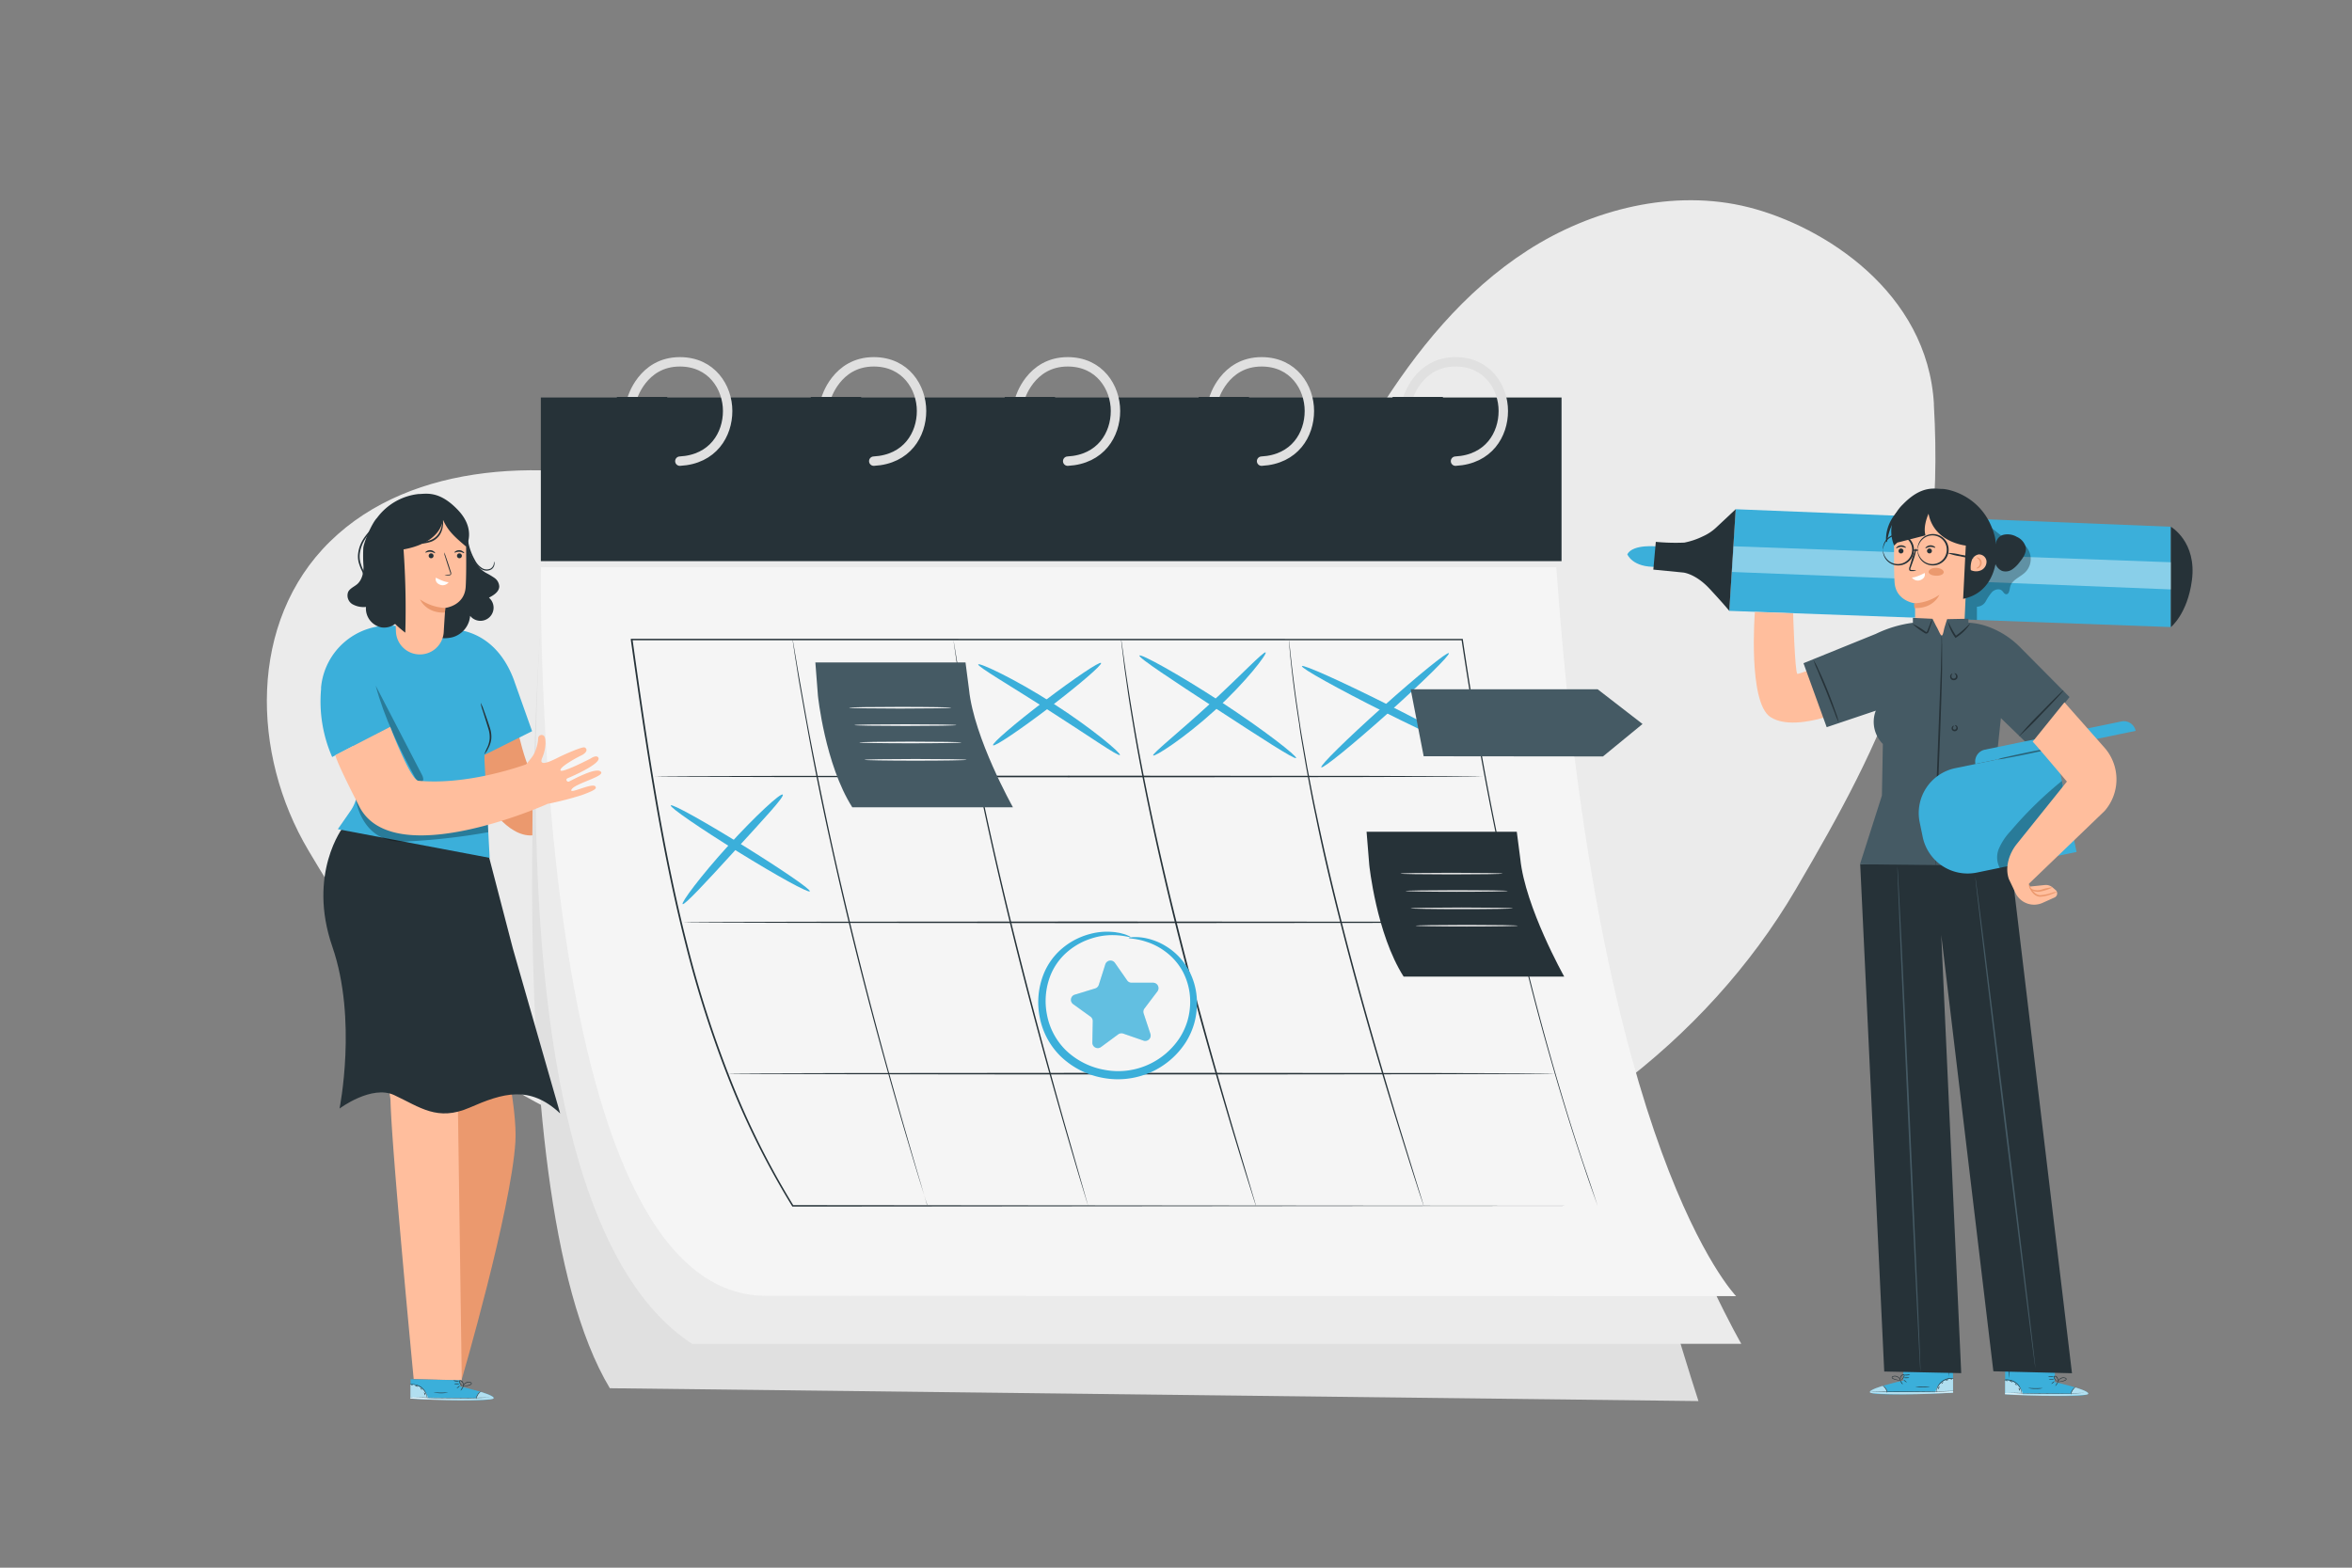 <svg xmlns="http://www.w3.org/2000/svg" viewBox="0 0 750 500"><rect x="0" y="0" width="750" height="500" fill="#808080" stroke="none"/><g id="freepik--background-simple--inject-8"><path d="M616.69,128.94c-2-35.83-35.19-56.79-59.09-62.83s-50.06.6-70.46,13.73S451.46,112,439,132c-13.9,22.37-26.22,47.88-50.58,60.13-21.28,10.7-47.38,8.7-70.61,2.5-36.5-9.74-69.51-28.83-105.94-38.83s-80.46-8.76-106.66,16.94c-26,25.49-25.15,67.69-6.87,98.48s39.57,62.61,72.23,80.14c38.63,20.74,82.21,39.21,125.73,48.06s97.91-2.6,140.69-14.18c57.06-15.44,107-52.8,135.59-101.5s48-87.46,44.08-154.84" style="fill:#ebebeb"></path></g><g id="freepik--Calendar--inject-8"><path d="M174.16,175.54s-18.73,202.21,20.3,267.22l347.14,4.1s-57.5-175.28-52.52-276.61Z" style="fill:#e0e0e0"></path><path d="M174.16,175.54s-22,208.51,46.55,253.07H555.27s-59.38-101.79-64.06-253.07Z" style="fill:#ebebeb"></path><rect x="172.46" y="126.78" width="325.48" height="52.19" style="fill:#263238"></rect><path d="M201.55,127.19s3.28-11.79,15.24-11.79c10.19,0,15.24,8.18,15.24,15.68s-4.63,15.43-15.24,16" style="fill:none;stroke:#e0e0e0;stroke-linecap:round;stroke-linejoin:round;stroke-width:3px"></path><rect x="196.71" y="126.6" width="16.06" height="7.17" style="fill:#263238"></rect><path d="M263.38,127.19s3.28-11.79,15.24-11.79c10.19,0,15.24,8.18,15.24,15.68s-4.63,15.43-15.24,16" style="fill:none;stroke:#e0e0e0;stroke-linecap:round;stroke-linejoin:round;stroke-width:3px"></path><rect x="258.55" y="126.6" width="16.06" height="7.17" style="fill:#263238"></rect><path d="M325.22,127.19s3.28-11.79,15.24-11.79c10.19,0,15.24,8.18,15.24,15.68s-4.63,15.43-15.24,16" style="fill:none;stroke:#e0e0e0;stroke-linecap:round;stroke-linejoin:round;stroke-width:3px"></path><rect x="320.38" y="126.6" width="16.06" height="7.17" style="fill:#263238"></rect><path d="M387.05,127.19s3.28-11.79,15.24-11.79c10.19,0,15.24,8.18,15.24,15.68s-4.63,15.43-15.24,16" style="fill:none;stroke:#e0e0e0;stroke-linecap:round;stroke-linejoin:round;stroke-width:3px"></path><rect x="382.22" y="126.6" width="16.06" height="7.17" style="fill:#263238"></rect><path d="M448.89,127.19s3.28-11.79,15.24-11.79c10.19,0,15.24,8.18,15.24,15.68s-4.63,15.43-15.24,16" style="fill:none;stroke:#e0e0e0;stroke-linecap:round;stroke-linejoin:round;stroke-width:3px"></path><rect x="444.05" y="126.6" width="16.06" height="7.17" style="fill:#263238"></rect><path d="M172.49,180.91s-3.6,232.37,71.72,232.37l309.39.11s-44.22-45.12-57.32-232.48Z" style="fill:#f5f5f5"></path><path d="M509.46,384.6c-.07-.2-.4-1.14-1.13-3.18s-1.86-5.16-3.21-9.26c-2.77-8.15-6.64-20.2-11.07-35.77-8.91-31.12-19.65-76.47-28-132.36l.21.18-262.33,0h-2.5l.26-.3c4.72,33.64,9.57,66.43,17.42,97.14a349.32,349.32,0,0,0,14.23,44.14A258.06,258.06,0,0,0,253,384.47l-.2-.11,256.65.24-256.65.23h-.13l-.07-.11a258.6,258.6,0,0,1-19.74-39.3,350.67,350.67,0,0,1-14.26-44.19c-7.87-30.75-12.72-63.55-17.45-97.2l0-.3h2.8l262.33.05h.18l0,.18c8.31,55.89,19,101.24,27.82,132.36,4.4,15.58,8.22,27.64,11,35.8S509.33,384.19,509.46,384.6Z" style="fill:#263238"></path><path d="M481.67,294.16c0,.15-59.08.26-131.94.26s-132-.11-132-.26,59.07-.26,132-.26S481.67,294,481.67,294.16Z" style="fill:#263238"></path><path d="M495.89,342.43c0,.14-59.1.26-132,.26s-132-.12-132-.26,59.08-.26,132-.26S495.89,342.28,495.89,342.43Z" style="fill:#263238"></path><path d="M472.74,247.65c0,.14-59.08.26-131.94.26s-132-.12-132-.26,59.07-.26,132-.26S472.74,247.5,472.74,247.65Z" style="fill:#263238"></path><path d="M295.8,384.6s-.06-.15-.16-.45-.25-.77-.43-1.34c-.38-1.21-.92-2.95-1.62-5.17-1.4-4.49-3.36-11-5.73-19.07-4.71-16.14-10.95-38.52-17-63.46-3-12.47-5.69-24.4-8-35.28s-4.2-20.71-5.67-29c-.77-4.14-1.4-7.89-2-11.18s-1-6.13-1.38-8.45-.63-4.11-.82-5.35c-.08-.6-.15-1.06-.2-1.4s-.05-.47-.05-.47a4.07,4.07,0,0,1,.11.46c.06.34.14.8.25,1.39l.91,5.33c.38,2.32.88,5.16,1.47,8.44s1.24,7,2,11.16c1.52,8.27,3.5,18.08,5.78,29s5,22.79,8,35.26c6,24.93,12.21,47.32,16.83,63.48,2.32,8.07,4.22,14.6,5.57,19.11.65,2.24,1.16,4,1.52,5.19l.38,1.36C295.77,384.44,295.8,384.6,295.8,384.6Z" style="fill:#263238"></path><path d="M347,384.6s-.06-.15-.16-.46l-.42-1.34-1.58-5.18c-1.37-4.49-3.29-11-5.63-19.09-4.64-16.16-10.92-38.53-17-63.45s-10.91-47.67-13.87-64.22c-.76-4.13-1.42-7.88-1.94-11.18s-1-6.13-1.35-8.46-.6-4.1-.78-5.35c-.08-.6-.14-1.06-.19-1.4S304,204,304,204s0,.15.1.47l.24,1.38c.21,1.25.5,3,.88,5.34s.86,5.16,1.43,8.45,1.24,7,2,11.16c3.05,16.52,7.86,39.25,14,64.16s12.32,47.28,16.87,63.46l5.48,19.15c.64,2.24,1.13,4,1.48,5.2l.37,1.36A3.43,3.43,0,0,1,347,384.6Z" style="fill:#263238"></path><path d="M400.5,384.6a4.69,4.69,0,0,1-.17-.45c-.1-.33-.25-.77-.44-1.34l-1.63-5.17c-1.43-4.48-3.42-11-5.85-19-4.8-16.12-11.29-38.44-17.49-63.35S364,247.56,361.28,231c-.69-4.14-1.3-7.9-1.76-11.21s-.9-6.15-1.17-8.49-.5-4.12-.65-5.38c-.07-.59-.12-1.06-.16-1.4s0-.47,0-.47,0,.15.08.47l.21,1.39c.18,1.25.43,3,.75,5.36s.75,5.18,1.26,8.48,1.12,7.05,1.83,11.19c2.82,16.58,7.54,39.34,13.78,64.23s12.63,47.23,17.35,63.37c2.39,8.05,4.33,14.56,5.68,19.09.66,2.24,1.18,4,1.54,5.2q.25.86.39,1.35C400.47,384.44,400.5,384.6,400.5,384.6Z" style="fill:#263238"></path><path d="M454,384.6a4.69,4.69,0,0,1-.17-.45l-.45-1.34c-.4-1.2-1-2.93-1.69-5.15-1.46-4.47-3.52-11-6-19-5-16.08-11.66-38.36-18-63.25-3.2-12.44-6-24.36-8.2-35.27-1.18-5.44-2.11-10.65-3-15.51q-.63-3.66-1.21-7.06c-.39-2.26-.75-4.44-1-6.52C411.62,214.4,411,204,411,204s0,.16.07.47.1.8.17,1.4c.14,1.26.33,3.07.59,5.39s.63,5.19,1.06,8.5,1,7.08,1.63,11.23c.3,2.08.68,4.26,1.08,6.52s.81,4.61,1.23,7.05c.95,4.85,1.9,10.05,3.08,15.48,2.27,10.89,5.05,22.81,8.24,35.25,6.35,24.87,13,47.16,17.86,63.26l5.86,19.05c.69,2.23,1.23,4,1.6,5.18.17.58.3,1,.4,1.35S454,384.6,454,384.6Z" style="fill:#263238"></path><path d="M260.82,221.88s2.25,21.91,10.95,35.59H323s-12.45-22.16-14-37.56l-1.12-8.63H260Z" style="fill:#455a64"></path><path d="M303.34,225.72c0,.15-7.29.26-16.29.26s-16.29-.11-16.29-.26,7.29-.26,16.29-.26S303.34,225.58,303.34,225.72Z" style="fill:#fafafa"></path><path d="M305,231.26c0,.15-7.29.26-16.29.26s-16.29-.11-16.29-.26,7.29-.26,16.29-.26S305,231.12,305,231.26Z" style="fill:#fafafa"></path><path d="M306.6,236.8c0,.14-7.29.26-16.29.26S274,236.94,274,236.8s7.29-.26,16.29-.26S306.6,236.66,306.6,236.8Z" style="fill:#fafafa"></path><path d="M308.23,242.34c0,.14-7.29.26-16.29.26s-16.29-.12-16.29-.26,7.29-.26,16.29-.26S308.23,242.19,308.23,242.34Z" style="fill:#fafafa"></path><path d="M436.63,275.89s2.25,21.91,10.95,35.58h51.21s-12.45-22.15-14-37.55l-1.12-8.64h-47.9Z" style="fill:#263238"></path><path d="M479.15,278.63c0,.15-7.29.26-16.29.26s-16.29-.11-16.29-.26,7.3-.26,16.29-.26S479.15,278.49,479.15,278.63Z" style="fill:#e0e0e0"></path><path d="M480.78,284.17c0,.14-7.29.26-16.29.26s-16.29-.12-16.29-.26,7.29-.26,16.29-.26S480.78,284,480.78,284.17Z" style="fill:#e0e0e0"></path><path d="M482.41,289.71c0,.14-7.29.26-16.29.26s-16.29-.12-16.29-.26,7.29-.26,16.29-.26S482.41,289.57,482.41,289.71Z" style="fill:#e0e0e0"></path><path d="M484,295.25c0,.14-7.29.26-16.29.26s-16.29-.12-16.29-.26,7.29-.26,16.29-.26S484,295.1,484,295.25Z" style="fill:#e0e0e0"></path><path d="M403.58,208.09c.53.43-6.1,9.26-16.12,18.4s-19.36,15-19.74,14.45,8.13-7.32,18-16.37S403,207.6,403.58,208.09Z" style="fill:#3BAFDA"></path><path d="M413.29,241.77c-.42.59-11.61-6.69-25.39-15.68s-24.93-16.32-24.56-17,12.16,5.73,26,14.77S413.7,241.19,413.29,241.77Z" style="fill:#3BAFDA"></path><path d="M316.66,237.7c-.44-.57,6.93-6.91,16.45-14.16s17.59-12.66,18-12.09-6.93,6.91-16.45,14.16S317.09,238.27,316.66,237.7Z" style="fill:#3BAFDA"></path><path d="M357.11,240.79c-.46.6-10.26-6.31-22.71-14.25s-22.8-14-22.46-14.63,11.33,4.4,23.87,12.44S357.54,240.25,357.11,240.79Z" style="fill:#3BAFDA"></path><path d="M359.93,299.15c0-.08.51-.2,1.51-.27a16.67,16.67,0,0,1,4.38.44,19.88,19.88,0,0,1,6.44,2.76,20.38,20.38,0,0,1,6.47,6.74,21.94,21.94,0,0,1,2.95,11,24.07,24.07,0,0,1-.8,6.34,23.35,23.35,0,0,1-2.74,6.23,25.76,25.76,0,0,1-26.21,11.43,26.16,26.16,0,0,1-13.8-7A23.74,23.74,0,0,1,331.46,324a24.39,24.39,0,0,1,1.2-13,20.92,20.92,0,0,1,6.78-9.11,22.63,22.63,0,0,1,8.38-4.07,20.51,20.51,0,0,1,7-.58,9.21,9.21,0,0,1,1.35.17c.42.07.81.12,1.17.21.71.2,1.31.34,1.78.53.93.38,1.4.62,1.37.7-.08.25-2-.58-5.72-.6a21.42,21.42,0,0,0-6.53,1,21.82,21.82,0,0,0-7.62,4.11,19.33,19.33,0,0,0-5.91,8.43,22.38,22.38,0,0,0-.86,11.8A21.44,21.44,0,0,0,339.91,335a23.79,23.79,0,0,0,12.47,6.25,23.23,23.23,0,0,0,13.82-1.71,23.53,23.53,0,0,0,9.92-8.45,21.14,21.14,0,0,0,2.55-5.54,22.15,22.15,0,0,0,.85-5.73,20.52,20.52,0,0,0-2.39-10,19.49,19.49,0,0,0-5.7-6.45,20.53,20.53,0,0,0-5.88-3C362.05,299.21,359.92,299.39,359.93,299.15Z" style="fill:#3BAFDA"></path><path d="M217.67,288.36c-.54-.45,5.76-9,14.61-18.7,8.7-9.53,16.68-16.87,17.32-16.22s-6.61,8.35-15.4,18S218.24,288.82,217.67,288.36Z" style="fill:#3BAFDA"></path><path d="M258.23,284.28c-.38.61-10.61-5-22.85-12.59s-21.86-14.2-21.48-14.81,10.49,5,22.74,12.59S258.61,283.67,258.23,284.28Z" style="fill:#3BAFDA"></path><path d="M355.51,307.08l3.91,5.61a1.68,1.68,0,0,0,1.42.74l6.84,0a1.73,1.73,0,0,1,1.39,2.77l-4.13,5.45a1.72,1.72,0,0,0-.26,1.58l2.15,6.49a1.72,1.72,0,0,1-2.2,2.17l-6.46-2.24a1.77,1.77,0,0,0-1.59.24l-5.51,4.06a1.72,1.72,0,0,1-2.74-1.43l.13-6.83a1.74,1.74,0,0,0-.72-1.44l-5.55-4a1.71,1.71,0,0,1,.5-3l6.55-2a1.74,1.74,0,0,0,1.14-1.13l2.07-6.51A1.73,1.73,0,0,1,355.51,307.08Z" style="fill:#3BAFDA"></path><path d="M462,208.33c.48.53-8.23,9.12-19.46,19.17s-20.72,17.76-21.2,17.22,8.23-9.11,19.46-19.16S461.51,207.79,462,208.33Z" style="fill:#3BAFDA"></path><path d="M468.52,239.22c-.32.64-12.53-4.83-27.26-12.21s-26.43-13.9-26.1-14.55,12.52,4.83,27.26,12.22S468.84,238.58,468.52,239.22Z" style="fill:#3BAFDA"></path><polygon points="449.83 219.84 509.46 219.84 523.77 230.91 511.15 241.26 453.98 241.2 449.83 219.84" style="fill:#455a64"></polygon><path d="M355.51,307.08l3.91,5.61a1.68,1.68,0,0,0,1.42.74l6.84,0a1.73,1.73,0,0,1,1.39,2.77l-4.13,5.45a1.72,1.72,0,0,0-.26,1.58l2.15,6.49a1.72,1.72,0,0,1-2.2,2.17l-6.46-2.24a1.77,1.77,0,0,0-1.59.24l-5.51,4.06a1.72,1.72,0,0,1-2.74-1.43l.13-6.83a1.74,1.74,0,0,0-.72-1.44l-5.55-4a1.71,1.71,0,0,1,.5-3l6.55-2a1.74,1.74,0,0,0,1.14-1.13l2.07-6.51A1.73,1.73,0,0,1,355.51,307.08Z" style="fill:#fff;opacity:0.2"></path></g><g id="freepik--character-2--inject-8"><path d="M606.92,440.3l.05-8.42h15.77l.06,12.31-1,.07c-4.35.24-22.14.94-25,.06C593.53,443.32,606.92,440.3,606.92,440.3Z" style="fill:#3BAFDA"></path><g style="opacity:0.6"><path d="M617.1,444.26a5.44,5.44,0,0,1,2-3.36,5.33,5.33,0,0,1,3.68-1.15v4.41Z" style="fill:#fff"></path></g><g style="opacity:0.6"><path d="M600.4,442s-4.69,1.36-4.1,2.13,18.58.75,26.52,0l0-.35-21,.21S601.32,442,600.4,442Z" style="fill:#fff"></path></g><path d="M622.91,443.7l-.27,0-.78,0-2.87.12c-2.42.09-5.76.17-9.46.18s-7-.06-9.46-.14l-2.86-.11-.78-.05-.27,0h1.05l2.87.06c2.42,0,5.76.09,9.45.08s7-.07,9.46-.12l2.87-.07h1Z" style="fill:#263238"></path><path d="M601.8,444.33a6.31,6.31,0,0,0-.54-1.36,7.08,7.08,0,0,0-1-1.1,2.14,2.14,0,0,1,1.14,1A2.11,2.11,0,0,1,601.8,444.33Z" style="fill:#263238"></path><path d="M606.75,441.6s-.27-.24-.5-.61-.38-.67-.33-.7.26.24.49.6A1.75,1.75,0,0,1,606.75,441.6Z" style="fill:#263238"></path><path d="M608,440.92s-.29-.13-.56-.37-.46-.47-.43-.51.28.13.56.37S608.06,440.88,608,440.92Z" style="fill:#263238"></path><path d="M608.83,439.43c0,.06-.37.1-.82.11s-.83,0-.83-.09a1.89,1.89,0,0,1,.83-.1A1.86,1.86,0,0,1,608.83,439.43Z" style="fill:#263238"></path><path d="M609.11,438.38a1.63,1.63,0,0,1-.92.27,1.74,1.74,0,0,1-1-.12,4.34,4.34,0,0,1,.93-.07A5.22,5.22,0,0,1,609.11,438.38Z" style="fill:#263238"></path><path d="M606.21,440.22a3,3,0,0,1-1,0,6,6,0,0,1-1.08-.24,3.1,3.1,0,0,1-.62-.25.55.55,0,0,1-.25-.32.39.39,0,0,1,.16-.4,1.85,1.85,0,0,1,2.29.54,1.7,1.7,0,0,1,.33.67c.05.18,0,.28,0,.28a2.76,2.76,0,0,0-.46-.87,2,2,0,0,0-.87-.56,1.57,1.57,0,0,0-1.2.09c-.16.12-.1.31.08.41a2.64,2.64,0,0,0,.57.24,5.73,5.73,0,0,0,1,.27C605.83,440.19,606.21,440.19,606.21,440.22Z" style="fill:#263238"></path><path d="M606,440.27a1,1,0,0,1-.12-.7,1.75,1.75,0,0,1,.28-.74,1.05,1.05,0,0,1,.84-.52.4.4,0,0,1,.31.47.9.9,0,0,1-.17.45,3.33,3.33,0,0,1-.47.62,1.48,1.48,0,0,1-.58.41s.2-.18.48-.51a3.89,3.89,0,0,0,.42-.6c.14-.22.23-.6,0-.65s-.51.23-.67.43a1.68,1.68,0,0,0-.28.66A3.24,3.24,0,0,0,606,440.27Z" style="fill:#263238"></path><path d="M623,439.68s-.45,0-1.16.05a5.07,5.07,0,0,0-2.54,1,5.16,5.16,0,0,0-1.59,2.24c-.24.68-.26,1.13-.3,1.13a1.3,1.3,0,0,1,0-.32,5,5,0,0,1,.17-.85,4.82,4.82,0,0,1,4.24-3.39,4.6,4.6,0,0,1,.87,0A1.07,1.07,0,0,1,623,439.68Z" style="fill:#263238"></path><path d="M621.37,432.63a55.31,55.31,0,0,1,.09,6.48,55.31,55.31,0,0,1-.09-6.48Z" style="fill:#263238"></path><path d="M615.41,442.21a8.81,8.81,0,0,1-2.3.23,8.65,8.65,0,0,1-2.3-.18c0-.06,1,0,2.3,0S615.41,442.15,615.41,442.21Z" style="fill:#263238"></path><path d="M618.5,442.2s-.08.22-.18.46-.17.44-.22.44-.08-.25,0-.52S618.47,442.16,618.5,442.2Z" style="fill:#263238"></path><path d="M619.67,440.75s-.07.2-.23.37-.33.27-.36.23.06-.2.22-.37S619.63,440.71,619.67,440.75Z" style="fill:#263238"></path><path d="M621.33,440.09c0,.05-.22.05-.45.13s-.4.21-.44.17.09-.25.38-.35S621.35,440,621.33,440.09Z" style="fill:#263238"></path><path d="M622.52,439.77c0,.05-.07.13-.2.18s-.26.06-.28,0,.08-.13.21-.18S622.5,439.72,622.52,439.77Z" style="fill:#263238"></path><polygon points="553.46 162.41 692.24 168 692.24 200 551.41 194.83 553.46 162.41" style="fill:#3BAFDA"></polygon><path d="M528.68,174.31s-7.9-.94-9.77,2.46c0,0,1.6,4.32,9.43,4Z" style="fill:#3BAFDA"></path><path d="M528,172.82l-.79,8.85,9.51.93s3.91.32,8.42,5.17,6.29,7.06,6.29,7.06l2.05-32.42-6.25,5.86a15.26,15.26,0,0,1-4.22,2.79,23.73,23.73,0,0,1-5.93,2A67.88,67.88,0,0,1,528,172.82Z" style="fill:#263238"></path><path d="M692.24,168s8.37,4.79,6.7,17.17c-1.43,10.67-6.7,14.84-6.7,14.84Z" style="fill:#263238"></path><polygon points="552.8 174.23 692.24 179.33 692.24 187.99 552.28 182.42 552.8 174.23" style="fill:#fff;opacity:0.4"></polygon><g style="opacity:0.3"><path d="M633,167.69c2.17.16,3.62,2.26,5.53,3.31s4.18,1,6,2.07a6,6,0,0,1,1.2,9.52c-1.63,1.55-4.26,2.4-4.74,4.6-.21,1-.35,2.48-1.34,2.32-.55-.08-.82-.7-1.22-1.08-.85-.82-2.33-.46-3.18.36a16,16,0,0,0-2,2.94,3.36,3.36,0,0,1-2.85,1.78c0,1.32,0,2.91,0,4.23l-6.84-.34.77-27.85Z"></path></g><path d="M655.24,440.8l0-8.41H639.42l-.06,12.31,1,.06c4.35.25,22.13.94,25,.06C668.63,443.83,655.24,440.8,655.24,440.8Z" style="fill:#3BAFDA"></path><g style="opacity:0.6"><path d="M645.06,444.77a5.46,5.46,0,0,0-2-3.37,5.28,5.28,0,0,0-3.68-1.14v4.4Z" style="fill:#fff"></path></g><g style="opacity:0.6"><path d="M661.76,442.5s4.69,1.36,4.1,2.13-18.58.75-26.52.05l0-.36,21,.21S660.84,442.54,661.76,442.5Z" style="fill:#fff"></path></g><path d="M639.25,444.2a.94.94,0,0,0,.27,0l.78,0,2.87.13c2.42.09,5.76.17,9.46.18s7-.06,9.46-.14l2.86-.12.78,0,.27,0h-1l-2.87.05c-2.42.05-5.76.09-9.45.08s-7-.06-9.46-.12l-2.87-.06-.78,0Z" style="fill:#263238"></path><path d="M660.36,444.84a6.08,6.08,0,0,1,.54-1.37,7.08,7.08,0,0,1,1-1.1,2.19,2.19,0,0,0-1.14,1A2.1,2.1,0,0,0,660.36,444.84Z" style="fill:#263238"></path><path d="M655.41,442.1s.27-.24.5-.6.38-.68.33-.71-.26.24-.49.6S655.36,442.07,655.41,442.1Z" style="fill:#263238"></path><path d="M654.13,441.42s.29-.12.56-.37.46-.47.43-.51-.29.13-.56.37S654.1,441.39,654.13,441.42Z" style="fill:#263238"></path><path d="M653.33,439.94a1.86,1.86,0,0,0,.82.1A1.92,1.92,0,0,0,655,440c0-.06-.37-.1-.83-.11S653.33,439.88,653.33,439.94Z" style="fill:#263238"></path><path d="M653.05,438.89a1.77,1.77,0,0,0,.92.26,1.57,1.57,0,0,0,.95-.12A4.34,4.34,0,0,0,654,439,4.7,4.7,0,0,0,653.05,438.89Z" style="fill:#263238"></path><path d="M656,440.73a2.84,2.84,0,0,0,1,0,6.81,6.81,0,0,0,1.08-.23,3.44,3.44,0,0,0,.62-.26.53.53,0,0,0,.25-.31.41.41,0,0,0-.16-.41,1.85,1.85,0,0,0-2.29.54,2,2,0,0,0-.34.68.52.52,0,0,0,0,.27,2.67,2.67,0,0,1,.46-.86,1.78,1.78,0,0,1,.87-.56,1.52,1.52,0,0,1,1.2.08c.16.12.1.31-.08.42a3.25,3.25,0,0,1-.57.24,8,8,0,0,1-1,.27C656.33,440.69,656,440.7,656,440.73Z" style="fill:#263238"></path><path d="M656.21,440.78a1.09,1.09,0,0,0,.12-.71,1.8,1.8,0,0,0-.28-.74,1,1,0,0,0-.84-.51.4.4,0,0,0-.32.46,1.11,1.11,0,0,0,.18.46,3.59,3.59,0,0,0,.47.61,1.48,1.48,0,0,0,.58.41s-.2-.18-.48-.5a3.41,3.41,0,0,1-.42-.61c-.14-.22-.23-.6,0-.65s.51.23.67.44a1.59,1.59,0,0,1,.28.65A4.53,4.53,0,0,1,656.21,440.78Z" style="fill:#263238"></path><path d="M639.15,440.19s.45,0,1.16,0a5.07,5.07,0,0,1,2.54,1,5.18,5.18,0,0,1,1.59,2.25,10.71,10.71,0,0,1,.29,1.12s0-.11,0-.32a4.49,4.49,0,0,0-.18-.85,4.77,4.77,0,0,0-4.23-3.38,3.88,3.88,0,0,0-.87,0A1.07,1.07,0,0,0,639.15,440.19Z" style="fill:#263238"></path><path d="M640.79,433.13a29.91,29.91,0,0,0-.14,3.24,27,27,0,0,0,.05,3.24,55.31,55.31,0,0,0,.09-6.48Z" style="fill:#263238"></path><path d="M646.74,442.71a8.89,8.89,0,0,0,2.3.23,8.7,8.7,0,0,0,2.31-.18c0-.05-1,0-2.3,0S646.75,442.66,646.74,442.71Z" style="fill:#263238"></path><path d="M643.65,442.7s.09.22.19.46.17.45.22.44.08-.25,0-.52S643.69,442.67,643.65,442.7Z" style="fill:#263238"></path><path d="M642.49,441.25s.07.21.23.37.32.27.36.23-.06-.2-.22-.36S642.53,441.22,642.49,441.25Z" style="fill:#263238"></path><path d="M640.83,440.59c0,.05.22.05.45.13s.4.21.44.17-.09-.25-.38-.35S640.81,440.54,640.83,440.59Z" style="fill:#263238"></path><path d="M639.64,440.28c0,.05.07.13.2.18s.26.05.27,0-.07-.13-.2-.18S639.66,440.23,639.64,440.28Z" style="fill:#263238"></path><path d="M598.37,204.92s-24.45,10.34-25.23,10-1.35-19.29-1.35-19.29l-12.2-.45s-2.28,28.86,5,33.54c10,6.4,34.28-6.91,34.28-6.91Z" style="fill:#ffbe9d"></path><path d="M610.68,198.15c0-3.06,0-5.72,0-5.72s-6.17-.65-6.55-6.77,0-20.23,0-20.23l11.24-5.49,12.36,9.36-1.3,29.13a7.86,7.86,0,0,1-7.85,7.5h0A7.85,7.85,0,0,1,610.68,198.15Z" style="fill:#ffbe9d"></path><path d="M605.4,175.72a.79.79,0,1,0,.78-.78A.78.78,0,0,0,605.4,175.72Z" style="fill:#263238"></path><path d="M604.64,174.86c.1.11.68-.39,1.53-.43s1.47.36,1.56.25-.06-.24-.34-.43a2.06,2.06,0,0,0-1.26-.33,2,2,0,0,0-1.2.48C604.68,174.62,604.59,174.82,604.64,174.86Z" style="fill:#263238"></path><path d="M614.48,175.72a.78.78,0,1,0,.78-.78A.78.78,0,0,0,614.48,175.72Z" style="fill:#263238"></path><path d="M614,174.86c.1.11.68-.39,1.52-.43s1.48.36,1.57.25-.07-.24-.34-.43a2.09,2.09,0,0,0-2.47.15C614,174.62,613.94,174.82,614,174.86Z" style="fill:#263238"></path><path d="M611,182a4,4,0,0,1-1.39.13,1.94,1.94,0,0,1-.39,0,.57.57,0,0,1-.4-.35,1.37,1.37,0,0,1,.07-.93l.54-1.76a23.08,23.08,0,0,1,1.7-4.42,21.26,21.26,0,0,1-1.2,4.58L609.3,181a1.13,1.13,0,0,0-.13.62c0,.11.18.16.4.17C610.42,181.83,611,181.91,611,182Z" style="fill:#263238"></path><path d="M615,182.4c0,.7,1.09,1.2,2.39,1.23s2.39-.43,2.42-1.12-1-1.37-2.39-1.4S615,181.71,615,182.4Z" style="fill:#eb996e"></path><path d="M613.73,182.78c.86-.56-2.35,1.41-4.07,1.41a2.33,2.33,0,0,0,2.79.79C614.25,184.22,613.73,182.78,613.73,182.78Z" style="fill:#fff"></path><path d="M610.34,192.43a15.2,15.2,0,0,0,8.1-2.74s-1.84,4.5-8,4.24Z" style="fill:#eb996e"></path><path d="M636.72,174.4l0,1.09c-.13-1.13-.45-3.71-.63-4.41-3.34-12.76-14.55-15.14-16.77-15.14-2.38,0-6.54-1.3-12.61,5A11.79,11.79,0,0,0,604,174l1-.94,9-2.31c-.71-2.41.33-5.41.92-6.8l.06-.06c1.78,9.16,11.87,10.11,11.87,10.11L626,191C638,188.47,636.72,174.4,636.72,174.4Z" style="fill:#263238"></path><path d="M636.42,173.78a3.26,3.26,0,0,1,2.46-3.22,5.89,5.89,0,0,1,4.25.67,5,5,0,0,1,2.82,3.22c.34,1.76-.8,3.44-1.94,4.84a10,10,0,0,1-2.37,2.32,3.75,3.75,0,0,1-3.19.49,4,4,0,0,1-2-1.9,7.32,7.32,0,0,1,1.57-8.87" style="fill:#263238"></path><path d="M614.39,159.18a25.37,25.37,0,0,1-2.84.94,14.6,14.6,0,0,0-9.21,9.9c-.51,1.74-.57,2.9-.74,2.89s-.32-1.17,0-3.06a13.36,13.36,0,0,1,9.71-10.43C613.19,158.94,614.39,159.06,614.39,159.18Z" style="fill:#263238"></path><path d="M628.43,181.73a7.66,7.66,0,0,1,.32-3,2.87,2.87,0,0,1,2.21-1.9,2.42,2.42,0,0,1,2.48,2,3,3,0,0,1-1.51,2.94,3.9,3.9,0,0,1-3.4.1" style="fill:#ffbe9d"></path><path d="M630.23,181.25c0-.08.24-.16.53-.42a1.81,1.81,0,0,0,.63-1.27,1.76,1.76,0,0,0-.58-1.29c-.28-.27-.53-.37-.51-.45s.31-.1.73.15a1.83,1.83,0,0,1-.06,3.16C630.54,181.36,630.23,181.31,630.23,181.25Z" style="fill:#eb996e"></path><path d="M611.47,175.33s0-.1,0-.3a3.61,3.61,0,0,1,.09-.89,4.78,4.78,0,0,1,1.73-2.76,5,5,0,0,1,4.73-.77,5,5,0,0,1,0,9.45,5,5,0,0,1-4.73-.77,4.78,4.78,0,0,1-1.73-2.76,3.61,3.61,0,0,1-.09-.89c0-.2,0-.31,0-.31s0,.43.25,1.15a4.76,4.76,0,0,0,1.76,2.52,4.57,4.57,0,1,0,0-7.33,4.76,4.76,0,0,0-1.76,2.52C611.52,174.91,611.52,175.34,611.47,175.33Z" style="fill:#263238"></path><path d="M600.42,175.33s0-.1,0-.3a3.61,3.61,0,0,1,.09-.89,4.78,4.78,0,0,1,1.73-2.76,5,5,0,0,1,4.73-.77,5,5,0,0,1,0,9.45,5,5,0,0,1-4.73-.77,4.78,4.78,0,0,1-1.73-2.76,3.61,3.61,0,0,1-.09-.89c0-.2,0-.31,0-.31s0,.43.25,1.15a4.79,4.79,0,0,0,1.75,2.52,4.63,4.63,0,0,0,4.35.61,4.56,4.56,0,0,0,0-8.55,4.63,4.63,0,0,0-4.35.61,4.79,4.79,0,0,0-1.75,2.52C600.46,174.91,600.47,175.34,600.42,175.33Z" style="fill:#263238"></path><path d="M610,175.49c0-.15.39-.26.88-.26s.88.11.88.26-.4.26-.88.26S610,175.63,610,175.49Z" style="fill:#263238"></path><path d="M620.9,176.34a18.35,18.35,0,0,1,4.29.58,18.16,18.16,0,0,1,4.2,1.09,17.78,17.78,0,0,1-4.3-.58A18.16,18.16,0,0,1,620.9,176.34Z" style="fill:#263238"></path><polyline points="593.18 275.7 600.84 437.43 625.39 437.95 619.02 298.19 635.64 437.36 660.71 437.98 641.09 273.93" style="fill:#263238"></polyline><path d="M612.4,437.68c-.14,0-1.91-36.14-3.94-80.73s-3.57-80.74-3.42-80.75S607,312.33,609,356.93,612.55,437.67,612.4,437.68Z" style="fill:#455a64"></path><path d="M649.05,436.37c-.15,0-4.56-35.08-9.86-78.39s-9.48-78.44-9.33-78.46,4.55,35.08,9.85,78.4S649.19,436.36,649.05,436.37Z" style="fill:#455a64"></path><path d="M647.35,238.05l12.58-15.73-15.46-15.59h0a27.67,27.67,0,0,0-10.67-6.91,22,22,0,0,0-6.12-1.23v-1.25l-6.78.13s-.35,1.07-.72,2.28c-.36,1-.54,2.94-1,2.94s-1.12-2-1.78-3l-1.16-2.33-6.26-.3v1.57a38.24,38.24,0,0,0-11.8,3.53h0l-23.09,9.36,7.4,20.41,15.66-5.27c-.1.28-.21.56-.29.85a10,10,0,0,0,2.54,9.77l-.3,16.46-7,21.92,47.91.5-5.45-23.67,2.48-23.46Z" style="fill:#455a64"></path><path d="M616.11,197.63a4.09,4.09,0,0,1-.33,1.45l-.49,1.51c-.11.29-.19.57-.33.91a.92.92,0,0,1-.42.5.74.74,0,0,1-.73-.05,24.31,24.31,0,0,1-4-3,24.71,24.71,0,0,1,4.29,2.56c.37.35.55-.54.78-1.06l.6-1.48A4.47,4.47,0,0,1,616.11,197.63Z" style="fill:#263238"></path><path d="M628.24,198.91a13.92,13.92,0,0,1-4.1,4.17l-.35.25-.21.15-.15-.22a12.73,12.73,0,0,1-2.25-4.94c.14,0,1,2.19,2.68,4.65l-.36-.07.33-.24C626.43,200.8,628.12,198.81,628.24,198.91Z" style="fill:#263238"></path><path d="M617.22,276a3.52,3.52,0,0,1-.06-.74c0-.54,0-1.25-.07-2.14,0-1.85,0-4.54,0-7.86.12-6.64.43-15.8.82-25.92s.73-19.23,1-25.91c.08-3.28.15-6,.2-7.86q0-1.33,0-2.13a3.39,3.39,0,0,1,.05-.75s0,.26.06.74,0,1.25.07,2.14c0,1.86,0,4.55,0,7.86-.12,6.64-.43,15.81-.83,25.93s-.72,19.23-1,25.91c-.09,3.27-.16,5.94-.21,7.85,0,.89,0,1.6,0,2.14A4.2,4.2,0,0,1,617.22,276Z" style="fill:#263238"></path><path d="M623.21,214.76c0-.06.41-.13.78.35a1.15,1.15,0,0,1,.2,1,1.18,1.18,0,0,1-1,.82,1.16,1.16,0,0,1-1.17-.5,1.19,1.19,0,0,1-.1-1c.22-.56.65-.62.65-.56s-.23.24-.29.66a.91.91,0,0,0,.14.65.73.73,0,0,0,.69.24.7.7,0,0,0,.59-.44.88.88,0,0,0-.05-.66C623.5,214.92,623.19,214.84,623.21,214.76Z" style="fill:#263238"></path><path d="M623.37,231.32c0-.06.36-.12.7.28a1.07,1.07,0,0,1,.21.86,1,1,0,0,1-.83.75,1,1,0,0,1-1-.45.93.93,0,0,1,0-.9c.28-.47.7-.4.67-.33s-.24.15-.34.48a.5.5,0,0,0,.58.69.59.59,0,0,0,.4-.9C623.61,231.49,623.36,231.4,623.37,231.32Z" style="fill:#263238"></path><path d="M586.33,230.43a21,21,0,0,1-1.22-2.9c-.76-1.95-1.72-4.37-2.77-7.05l-2.9-7a20.6,20.6,0,0,1-1.14-2.93,17.19,17.19,0,0,1,1.47,2.78c.84,1.75,1.94,4.21,3.05,7s2,5.28,2.64,7.13A16.29,16.29,0,0,1,586.33,230.43Z" style="fill:#263238"></path><path d="M658,220.19c.1.1-3,3.5-7,7.58a102,102,0,0,1-7.34,7.22,100.23,100.23,0,0,1,7-7.58C654.6,223.33,657.89,220.09,658,220.19Z" style="fill:#263238"></path><path d="M633.24,236.34H638A14.62,14.62,0,0,1,652.66,251v32.42a0,0,0,0,1,0,0h-34a0,0,0,0,1,0,0V251A14.62,14.62,0,0,1,633.24,236.34Z" transform="translate(509.75 934.93) rotate(-101.67)" style="fill:#3BAFDA"></path><path d="M681,233.1l-51.08,10.56h0a3.86,3.86,0,0,1,3-4.56l43.53-9a3.86,3.86,0,0,1,4.56,3Z" style="fill:#3BAFDA"></path><g style="opacity:0.4"><path d="M655.94,238.27a15.64,15.64,0,0,1-2.74.75c-1.7.41-4.06.92-6.67,1.47s-5,1-6.72,1.31a15.56,15.56,0,0,1-2.81.4,15.05,15.05,0,0,1,2.73-.76c1.71-.4,4.07-.92,6.68-1.46s5-1,6.71-1.31A15.71,15.71,0,0,1,655.94,238.27Z"></path></g><g style="opacity:0.3"><path d="M657.86,251.41c-.12-.79-.24-1.58-.35-2.36a123,123,0,0,0-16.43,16.08,19.27,19.27,0,0,0-3.63,5.43,7.17,7.17,0,0,0,.27,6.33l13.27-3Z"></path></g><path d="M671.13,258.63a15.32,15.32,0,0,0-.07-20.19L658.3,224l-10.13,12.55c.45.3,10.92,12.73,10.92,12.73l-16,19.93c-2.46,3.08-3.8,7.4-2.52,11.13l2.13,4.47a6.58,6.58,0,0,0,8.61,3.16l3.83-1.72a1.42,1.42,0,0,0,.36-2.37l-.94-.81a3.27,3.27,0,0,0-2.49-.8l-4.87.5-.23-.9h0Z" style="fill:#ffbe9d"></path><path d="M655.92,284.51a10.7,10.7,0,0,1-1.54.58,11.12,11.12,0,0,1-3.92.92,3.24,3.24,0,0,1-2.06-1,5.36,5.36,0,0,1-1.06-1.51,2.62,2.62,0,0,1-.37-1.63c.09,0,.18.61.69,1.46a5.89,5.89,0,0,0,1.07,1.33,3,3,0,0,0,1.76.86,15,15,0,0,0,3.78-.75A3.52,3.52,0,0,1,655.92,284.51Z" style="fill:#eb996e"></path><path d="M654.56,283a13.9,13.9,0,0,1-3.67,1.29,4,4,0,0,1-2.82-.26c-.66-.37-.85-.84-.8-.86s.35.29,1,.53a4.28,4.28,0,0,0,2.55.08A14.94,14.94,0,0,1,654.56,283Z" style="fill:#eb996e"></path></g><g id="freepik--character-1--inject-8"><path d="M115.65,263.66c-.46-.12-9.55,13.23-9.85,24.72a29.52,29.52,0,0,0,.12,3.37,42.19,42.19,0,0,0,2.87,11.71c7.68,19.41,15.61,42.43,15.74,47.67.4,16.16,7.39,88.7,7.39,88.7l15.33.4,2.44-89.09-5.44-88.21Z" style="fill:#ffbe9d"></path><path d="M144.92,275.12s20.73,67.28,19.43,89-17.1,75.8-17.1,75.8Z" style="fill:#eb996e"></path><path d="M109.44,263.76S97.9,278.62,106,302c8,23.21,2.27,51.56,2.27,51.56s10.21-7.66,17.45-4.28c8.24,3.85,13.73,8.45,24,4,10.67-4.66,19.15-7.28,28.9,1.84l-15.08-52.6-8.72-33.49Z" style="fill:#263238"></path><path d="M169.93,246.37c-2.53-.23-7.08-23.44-7.08-23.44l-18.7,6.25s-.56,3.53,10.7,26c0,0,6.63,11.8,14.91,11.26Z" style="fill:#eb996e"></path><path d="M143,200.73s14.16-1.39,20.75,15.81h0l.06.16c.12.32.23.65.35,1l5.51,15.51-15.18,7.57,0,1.72,1.65,31.11-48.42-9.15,3.91-5.63c3.76-5.19,2.91-12.48,1.37-18.7l-.52-2.12-6.56,3.43a44.19,44.19,0,0,1-3.54-21.63c0-.19,0-.37,0-.55a21.74,21.74,0,0,1,23.16-19.69Z" style="fill:#3BAFDA"></path><g style="opacity:0.3"><path d="M119.8,218.67c2.67,10.09,7.6,20.18,12.56,29.35.48.89,1.53,1.89,2.29,1.24.58-.49.27-1.43-.08-2.1L119.8,218.67"></path></g><path d="M153.28,224.16a13.56,13.56,0,0,1,1,2.36c.53,1.48,1.28,3.5,2,5.82a8.77,8.77,0,0,1,.37,3.43,8.29,8.29,0,0,1-.85,2.68,9,9,0,0,1-1.37,2.17,21.32,21.32,0,0,1,1-2.32,8.56,8.56,0,0,0,.71-2.58,8.69,8.69,0,0,0-.39-3.24c-.68-2.19-1.3-4.17-1.83-5.85A11.72,11.72,0,0,1,153.28,224.16Z" style="fill:#263238"></path><path d="M149.29,172.64a11.81,11.81,0,0,0,5.63,10.05,25.1,25.1,0,0,1,2.78,1.65,3.51,3.51,0,0,1,1.5,2.74c-.07,1.69-1.78,2.77-3.29,3.54a4.19,4.19,0,1,1-6,5.79,7.7,7.7,0,0,1-5.66,6.84,10.72,10.72,0,0,1-9-1.85,18.07,18.07,0,0,1-5.73-7.44" style="fill:#263238"></path><path d="M157.5,179.09s.2.22.19.73a2.29,2.29,0,0,1-1,1.78,3.1,3.1,0,0,1-3.05,0A6.49,6.49,0,0,1,151,179a16.39,16.39,0,0,1-2.13-6.29,8.06,8.06,0,0,1,0-2.74c.08,0,.11,1,.41,2.69a18.83,18.83,0,0,0,2.22,6.07,6.29,6.29,0,0,0,2.33,2.52,2.8,2.8,0,0,0,2.63.08,2.16,2.16,0,0,0,1-1.48C157.55,179.36,157.45,179.1,157.5,179.09Z" style="fill:#263238"></path><path d="M141.5,201.54c.22-3.84.49-7.65.49-7.65s6.14-.65,6.51-6.74,0-20.11,0-20.11l-11.18-5.46L125,170.89l1.26,30.53a7.61,7.61,0,0,0,7.15,7.29h0A7.6,7.6,0,0,0,141.5,201.54Z" style="fill:#ffbe9d"></path><path d="M147.28,177.27a.78.78,0,1,1-.78-.78A.78.78,0,0,1,147.28,177.27Z" style="fill:#263238"></path><path d="M148,176.42c-.1.1-.67-.39-1.51-.43s-1.47.35-1.56.24.06-.23.34-.42a2.06,2.06,0,0,1,2.45.15C148,176.18,148.08,176.37,148,176.42Z" style="fill:#263238"></path><path d="M138.25,177.27a.77.77,0,0,1-.77.78.78.78,0,0,1,0-1.56A.77.77,0,0,1,138.25,177.27Z" style="fill:#263238"></path><path d="M138.74,176.42c-.1.1-.68-.39-1.52-.43s-1.46.35-1.55.24.06-.23.34-.42a2.06,2.06,0,0,1,2.45.15C138.71,176.18,138.79,176.37,138.74,176.42Z" style="fill:#263238"></path><path d="M141.76,183.45a5.32,5.32,0,0,1,1.37-.17c.21,0,.43,0,.48-.2a1.11,1.11,0,0,0-.12-.67c-.19-.57-.38-1.13-.57-1.73-.4-1.22-.75-2.34-1-3.15a5.51,5.51,0,0,1-.31-1.34,5.88,5.88,0,0,1,.53,1.26c.29.8.67,1.91,1.07,3.14.18.59.36,1.16.55,1.73a1.28,1.28,0,0,1,.07.87.71.71,0,0,1-.71.32A6.54,6.54,0,0,1,141.76,183.45Z" style="fill:#263238"></path><path d="M139,184.29c-.84-.56,2.35,1.4,4.06,1.4a2.33,2.33,0,0,1-2.78.79C138.48,185.72,139,184.29,139,184.29Z" style="fill:#fff"></path><path d="M142,193.89a15.21,15.21,0,0,1-8.06-2.73s1.83,4.47,7.93,4.22Z" style="fill:#eb996e"></path><path d="M145.94,162.57c-6-6.26-10.17-5-12.54-5a19,19,0,0,0-13.18,7.61h0c-1.68,1.75-4.08,7.45-4.36,9.46a47.62,47.62,0,0,0,.06,6.09c0,2-.48,4.22-2,5.57-1,.85-2.32,1.34-2.9,2.49a3.23,3.23,0,0,0,1.34,3.9,7.27,7.27,0,0,0,4.34.89,6.14,6.14,0,0,0,5,6.53A5.93,5.93,0,0,0,126,199a34.61,34.61,0,0,0,3.24,2.78q.38-13.28-.56-26.55c4.06-.72,11.34-2.91,12.61-9.41,1.62,3.7,4.08,5.72,7.35,8.52C148.66,174.35,152,168.84,145.94,162.57Z" style="fill:#263238"></path><path d="M129.15,172.89a10,10,0,0,1,2.49,0,12.93,12.93,0,0,0,5.77-.68,5.43,5.43,0,0,0,2.41-1.95,6.74,6.74,0,0,0,1-2.4c.29-1.47.15-2.43.24-2.44a5.12,5.12,0,0,1,.14,2.51,6.56,6.56,0,0,1-.93,2.6,5.78,5.78,0,0,1-2.61,2.18,11.91,11.91,0,0,1-6,.56A13.49,13.49,0,0,1,129.15,172.89Z" style="fill:#263238"></path><path d="M113.31,187.78a3.13,3.13,0,0,0,1-.14,2.68,2.68,0,0,0,1.65-2,6.66,6.66,0,0,0-.74-3.94,16,16,0,0,1-.86-2.37,8,8,0,0,1-.17-2.73,11.12,11.12,0,0,1,1.81-4.9,18.76,18.76,0,0,1,2.75-3.24c.87-.84,1.62-1.46,2.14-1.88a3.57,3.57,0,0,1,.85-.61c.06.07-1,1.06-2.72,2.76a20.38,20.38,0,0,0-2.6,3.23,11.2,11.2,0,0,0-1.7,4.69,8.06,8.06,0,0,0,.15,2.56,16.41,16.41,0,0,0,.81,2.3,6.79,6.79,0,0,1,.65,4.22,2.84,2.84,0,0,1-1.95,2.08,1.74,1.74,0,0,1-.8,0C113.39,187.84,113.31,187.8,113.31,187.78Z" style="fill:#263238"></path><path d="M146.74,442.21l0-2-15.81-.3,0,6.17,1,.06c4.35.25,22.13.94,25,.06C160.13,445.24,146.74,442.21,146.74,442.21Z" style="fill:#3BAFDA"></path><g style="opacity:0.6"><path d="M136.57,446.18a5.5,5.5,0,0,0-2-3.36,5.31,5.31,0,0,0-3.69-1.15v4.4Z" style="fill:#fff"></path></g><g style="opacity:0.6"><path d="M153.26,443.92s4.69,1.35,4.11,2.13-18.59.74-26.53,0l0-.35,21,.2S152.34,444,153.26,443.92Z" style="fill:#fff"></path></g><path d="M130.76,445.61l.27,0,.78.05,2.86.13c2.42.09,5.77.17,9.46.18s7-.06,9.46-.14l2.87-.12.78,0,.27,0h-1.06l-2.86.05c-2.42,0-5.77.09-9.46.09s-7-.07-9.46-.13l-2.86-.06-.78,0Z" style="fill:#263238"></path><path d="M151.86,446.25a6.71,6.71,0,0,1,.54-1.37,6.33,6.33,0,0,1,1-1.1,2.16,2.16,0,0,0-1.14,1A2.21,2.21,0,0,0,151.86,446.25Z" style="fill:#263238"></path><path d="M146.91,443.51c.05,0,.27-.24.5-.6a1.75,1.75,0,0,0,.34-.71c-.05,0-.27.24-.5.61S146.87,443.48,146.91,443.51Z" style="fill:#263238"></path><path d="M145.64,442.84s.28-.13.55-.37.47-.48.43-.52-.28.13-.55.37S145.6,442.8,145.64,442.84Z" style="fill:#263238"></path><path d="M144.83,441.35a1.89,1.89,0,0,0,.83.1,1.86,1.86,0,0,0,.82-.08,2,2,0,0,0-.82-.11C145.2,441.26,144.83,441.29,144.83,441.35Z" style="fill:#263238"></path><path d="M144.56,440.3a1.64,1.64,0,0,0,.92.27,1.57,1.57,0,0,0,.94-.13,5.77,5.77,0,0,0-.93-.06A5.14,5.14,0,0,0,144.56,440.3Z" style="fill:#263238"></path><path d="M147.45,442.14a2.88,2.88,0,0,0,1,0,5.53,5.53,0,0,0,1.08-.23,2.93,2.93,0,0,0,.62-.26.53.53,0,0,0,.25-.31.42.42,0,0,0-.15-.41,1.86,1.86,0,0,0-2.3.54,1.8,1.8,0,0,0-.33.68.62.62,0,0,0,0,.27,3,3,0,0,1,.47-.86,1.75,1.75,0,0,1,.86-.56,1.59,1.59,0,0,1,1.21.08c.16.12.1.31-.08.42a4,4,0,0,1-.57.24,6.79,6.79,0,0,1-1.05.27C147.84,442.11,147.45,442.11,147.45,442.14Z" style="fill:#263238"></path><path d="M147.71,442.19a.94.94,0,0,0,.12-.7,1.68,1.68,0,0,0-.27-.74,1,1,0,0,0-.85-.52.4.4,0,0,0-.31.47,1.21,1.21,0,0,0,.17.45,2.88,2.88,0,0,0,.48.61,1.48,1.48,0,0,0,.58.41s-.2-.18-.48-.5a3.57,3.57,0,0,1-.43-.61c-.13-.21-.23-.6,0-.64s.51.22.66.43a1.65,1.65,0,0,1,.29.66A3.65,3.65,0,0,1,147.71,442.19Z" style="fill:#263238"></path><path d="M130.65,441.6s.45,0,1.17,0a5.14,5.14,0,0,1,2.54,1.05,5.07,5.07,0,0,1,1.58,2.25c.24.67.26,1.13.3,1.12a.83.83,0,0,0,0-.31,4.06,4.06,0,0,0-.17-.85,5,5,0,0,0-1.59-2.36,4.81,4.81,0,0,0-2.65-1,3.9,3.9,0,0,0-.87,0A1.07,1.07,0,0,0,130.65,441.6Z" style="fill:#263238"></path><path d="M138.25,444.13a13.06,13.06,0,0,0,4.61.05c0-.06-1,0-2.31,0S138.26,444.07,138.25,444.13Z" style="fill:#263238"></path><path d="M135.16,444.12s.08.21.19.45.16.45.21.44.09-.25,0-.52S135.19,444.08,135.16,444.12Z" style="fill:#263238"></path><path d="M134,442.67s.06.2.22.36.33.27.37.24-.07-.21-.23-.37S134,442.63,134,442.67Z" style="fill:#263238"></path><path d="M132.33,442c0,.06.22.05.45.14s.4.2.44.17-.09-.26-.37-.36S132.32,442,132.33,442Z" style="fill:#263238"></path><path d="M131.15,441.69c0,.05.07.13.2.18s.25.05.27,0-.07-.13-.2-.18S131.17,441.64,131.15,441.69Z" style="fill:#263238"></path><path d="M113.48,255.05s1.8,13.87,15.3,13.37a205.42,205.42,0,0,0,26.92-3l-.14-2.63Z" style="opacity:0.3"></path><path d="M191.68,246.24c-1.2-1.93-9.45,2.67-10.18,3s-1.24-.71-.57-1c1-.39,11-4.71,9.87-6.61-.64-1-2.42.27-2.42.27s-9.12,4.74-9.63,3.82,4.73-3.89,6.57-4.76,2.16-2.08,1.1-2.57c-.71-.33-6.42,2.21-8.22,3.11s-6.71,3.48-5.32.25,1.23-6.24.62-7a1.1,1.1,0,0,0-1.89.87,12.88,12.88,0,0,1-.75,3.46,8.43,8.43,0,0,1-1.32,2.52c-.68.89-1.29,1.61-1.83,2.21-5.26,1.84-20.27,6.49-34.29,5.21-2.54-.23-9-17.19-9-17.19l-17.46,9s-.32.95,7.64,16.44c10.84,21.09,59.81-.79,59.81-.79l0-.05a106.28,106.28,0,0,0,11-2.8c4.92-1.78,4.77-2.23,4.46-2.76-.82-1.45-8.78,2.8-7.6.89S192.6,247.71,191.68,246.24Z" style="fill:#ffbe9d"></path></g></svg>